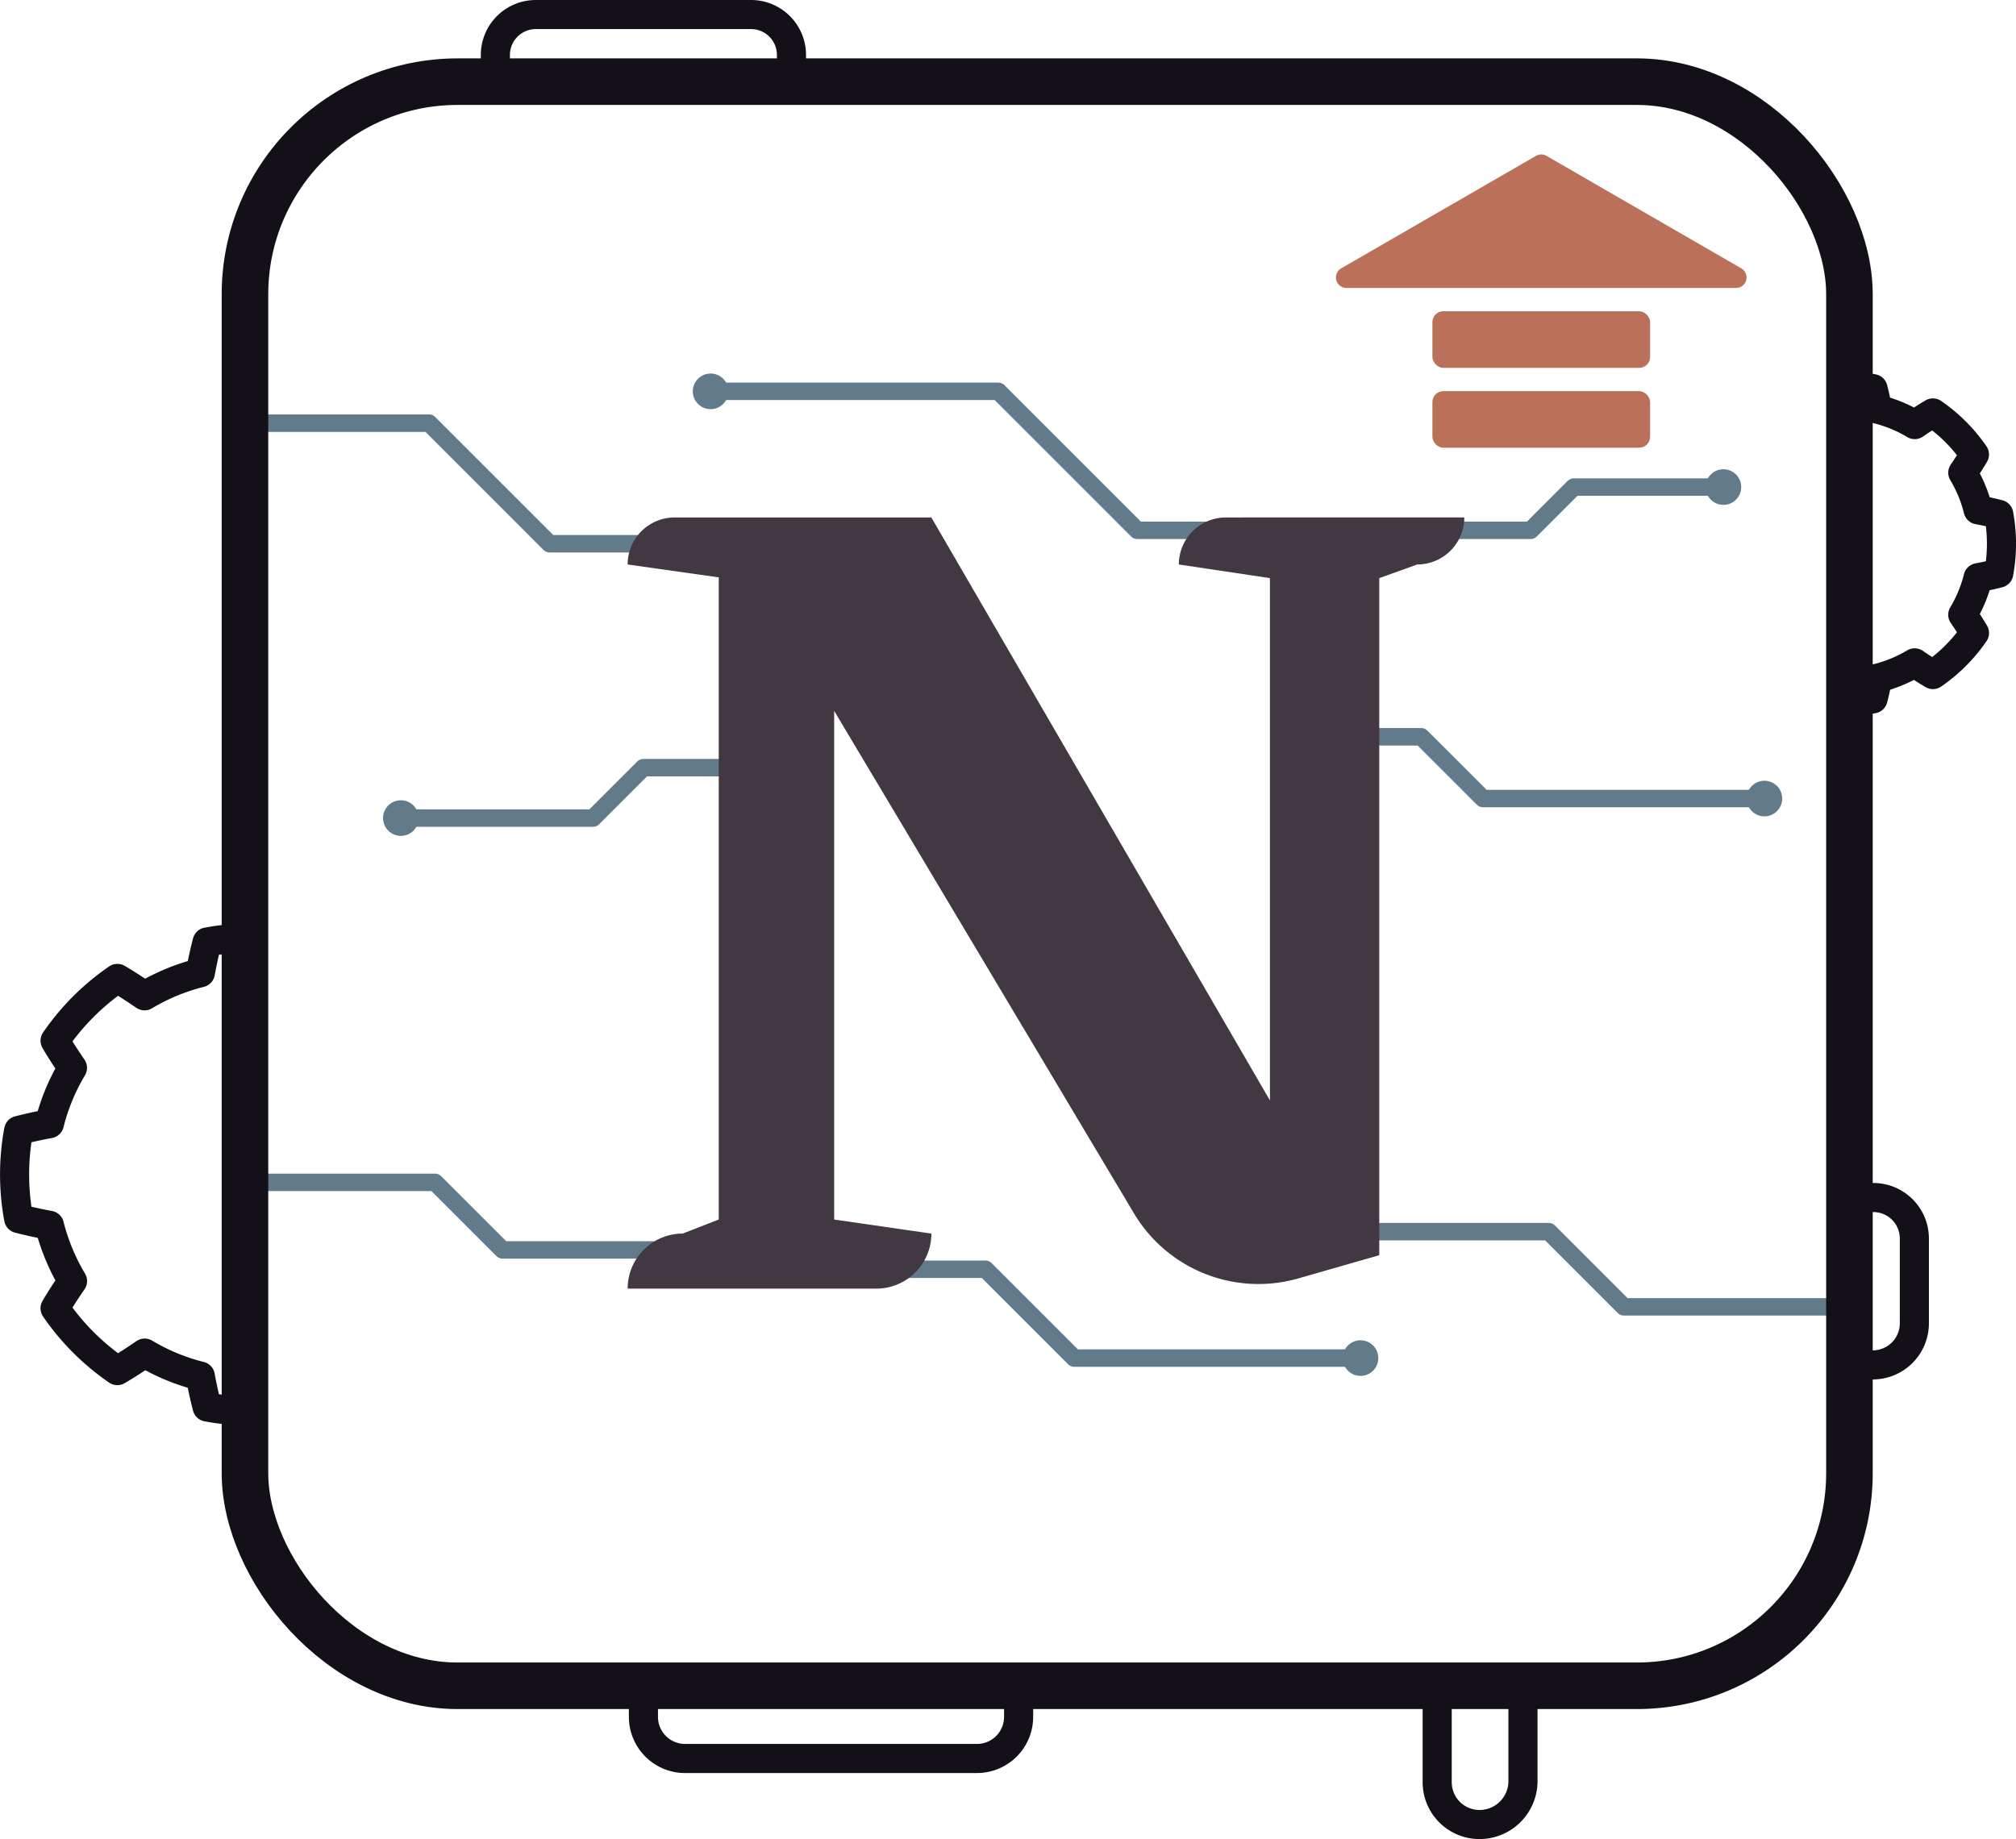 <svg xmlns="http://www.w3.org/2000/svg" viewBox="0 0 346.351 316.022"><defs><style>.cls-1,.cls-4,.cls-5{fill:none;stroke-linecap:round;stroke-linejoin:round;}.cls-1{stroke:#627b8b;stroke-width:3px;}.cls-2{fill:#627b8b;}.cls-3{fill:#423841;}.cls-4,.cls-5{stroke:#141018;}.cls-4{stroke-width:8px;}.cls-5{stroke-width:5px;}.cls-6{fill:#bb7159;}</style></defs><title>Upgrade Your Notion</title><g id="Layer_2" data-name="Layer 2"><g id="_6th" data-name="6th"><polyline class="cls-1" points="244.171 91.13 262.954 91.13 270.388 83.696 296.084 83.696"/><polyline class="cls-1" points="231.388 126.609 244.171 126.609 254.783 137.22 303.128 137.22"/><polyline class="cls-1" points="231.388 211.652 266.084 211.652 278.997 224.565 316.736 224.565"/><path class="cls-1" d="M117.388,214.783H86.345L74.736,203.174H45.388"/><polyline class="cls-1" points="148.432 218.109 169.302 218.109 184.562 233.37 233.736 233.37"/><polyline class="cls-1" points="131.997 131.914 110.541 131.914 101.878 140.577 68.867 140.577"/><polyline class="cls-1" points="126.78 93.435 94.432 93.435 73.715 72.717 45.388 72.717"/><polyline class="cls-1" points="210.519 91.13 195.388 91.13 171.505 67.247 122.084 67.247"/><circle class="cls-2" cx="233.736" cy="233.37" r="3.06"/><circle class="cls-2" cx="303.128" cy="137.22" r="3.06"/><circle class="cls-2" cx="296.084" cy="83.696" r="3.06"/><circle class="cls-2" cx="122.084" cy="67.247" r="3.06"/><circle class="cls-2" cx="68.867" cy="140.577" r="3.06"/><path class="cls-3" d="M251.568,88.915h0a8.081,8.081,0,0,1-8.08,8.08l-6.53,2.35V215.693L223.2,219.64a24.914,24.914,0,0,1-28.171-10.786c-.047-.077-.093-.154-.139-.232l-51.578-86.467v87.407l16.7,2.413h0a9.46,9.46,0,0,1-9.46,9.46h-42.72a9.46,9.46,0,0,1,9.46-9.46l6.19-2.413V99.214L107.828,97h0a8.079,8.079,0,0,1,8.08-8.08h44.1l58.17,100.18V99.345L202.528,97h0a8.08,8.08,0,0,1,8.08-8.08Z"/><rect class="cls-4" x="42.085" y="14.032" width="275.651" height="275.651" rx="36.537"/><path class="cls-5" d="M85.106,14.032V9.446A6.946,6.946,0,0,1,92.052,2.5H129.03a6.945,6.945,0,0,1,6.945,6.946v4.586"/><path class="cls-5" d="M110.541,289.683v5.339a7.152,7.152,0,0,0,7.152,7.152h50.152A7.152,7.152,0,0,0,175,295.022v-5.339"/><path class="cls-5" d="M246.91,289.683V306.25a7.272,7.272,0,0,0,7.272,7.272h0a7.468,7.468,0,0,0,7.467-7.468V289.683"/><path class="cls-5" d="M317.736,205.783h4.109a7.043,7.043,0,0,1,7.043,7.043V227.4a7.141,7.141,0,0,1-7.141,7.141h-4.011"/><path class="cls-5" d="M316.736,66.319a27.525,27.525,0,0,1,5.049.465c.272,1.04.533,2.212.777,3.528a23.667,23.667,0,0,1,6.386,2.646c1.134-.781,2.174-1.443,3.124-2a27.642,27.642,0,0,1,7.14,7.139c-.556.953-1.22,2-2,3.131a23.527,23.527,0,0,1,2.634,6.38c1.323.244,2.5.505,3.545.779a27.691,27.691,0,0,1,0,10.1c-1.049.273-2.225.537-3.549.779a23.6,23.6,0,0,1-2.636,6.371c.788,1.14,1.452,2.182,2.01,3.137q-.38.553-.79,1.091a26.957,26.957,0,0,1-2.451,2.807,27.253,27.253,0,0,1-2.808,2.454q-.537.411-1.091.789c-.955-.558-2-1.224-3.136-2.012a23.636,23.636,0,0,1-6.37,2.636h0c-.244,1.327-.507,2.5-.779,3.549a27.438,27.438,0,0,1-5.049.465"/><path class="cls-5" d="M43.152,242.478a41.215,41.215,0,0,1-7.57-.7c-.407-1.566-.8-3.328-1.168-5.311a35.385,35.385,0,0,1-9.561-3.952c-1.7,1.178-3.265,2.171-4.693,3.007a41.465,41.465,0,0,1-10.7-10.707c.833-1.422,1.826-2.981,3-4.68a35.561,35.561,0,0,1-3.968-9.578c-1.973-.366-3.729-.757-5.288-1.164a41.44,41.44,0,0,1,0-15.137c1.559-.407,3.309-.8,5.282-1.164a35.332,35.332,0,0,1,3.933-9.54c.009-.019.022-.035.031-.054-1.167-1.7-2.157-3.245-2.987-4.668a41.367,41.367,0,0,1,10.7-10.7c1.422.833,2.971,1.82,4.667,2.987.016-.009.035-.022.054-.031a35.332,35.332,0,0,1,9.54-3.933c.363-1.97.754-3.723,1.161-5.282a41.215,41.215,0,0,1,7.57-.7"/><path class="cls-6" d="M263.885,26.783,230.416,46.111a1.807,1.807,0,0,0,.9,3.371h66.939a1.806,1.806,0,0,0,.9-3.371L265.692,26.783A1.806,1.806,0,0,0,263.885,26.783Z"/><rect class="cls-6" x="246.087" y="53.488" width="37.404" height="9.72" rx="1.861"/><rect class="cls-6" x="246.087" y="67.213" width="37.404" height="9.72" rx="1.877"/></g></g></svg>